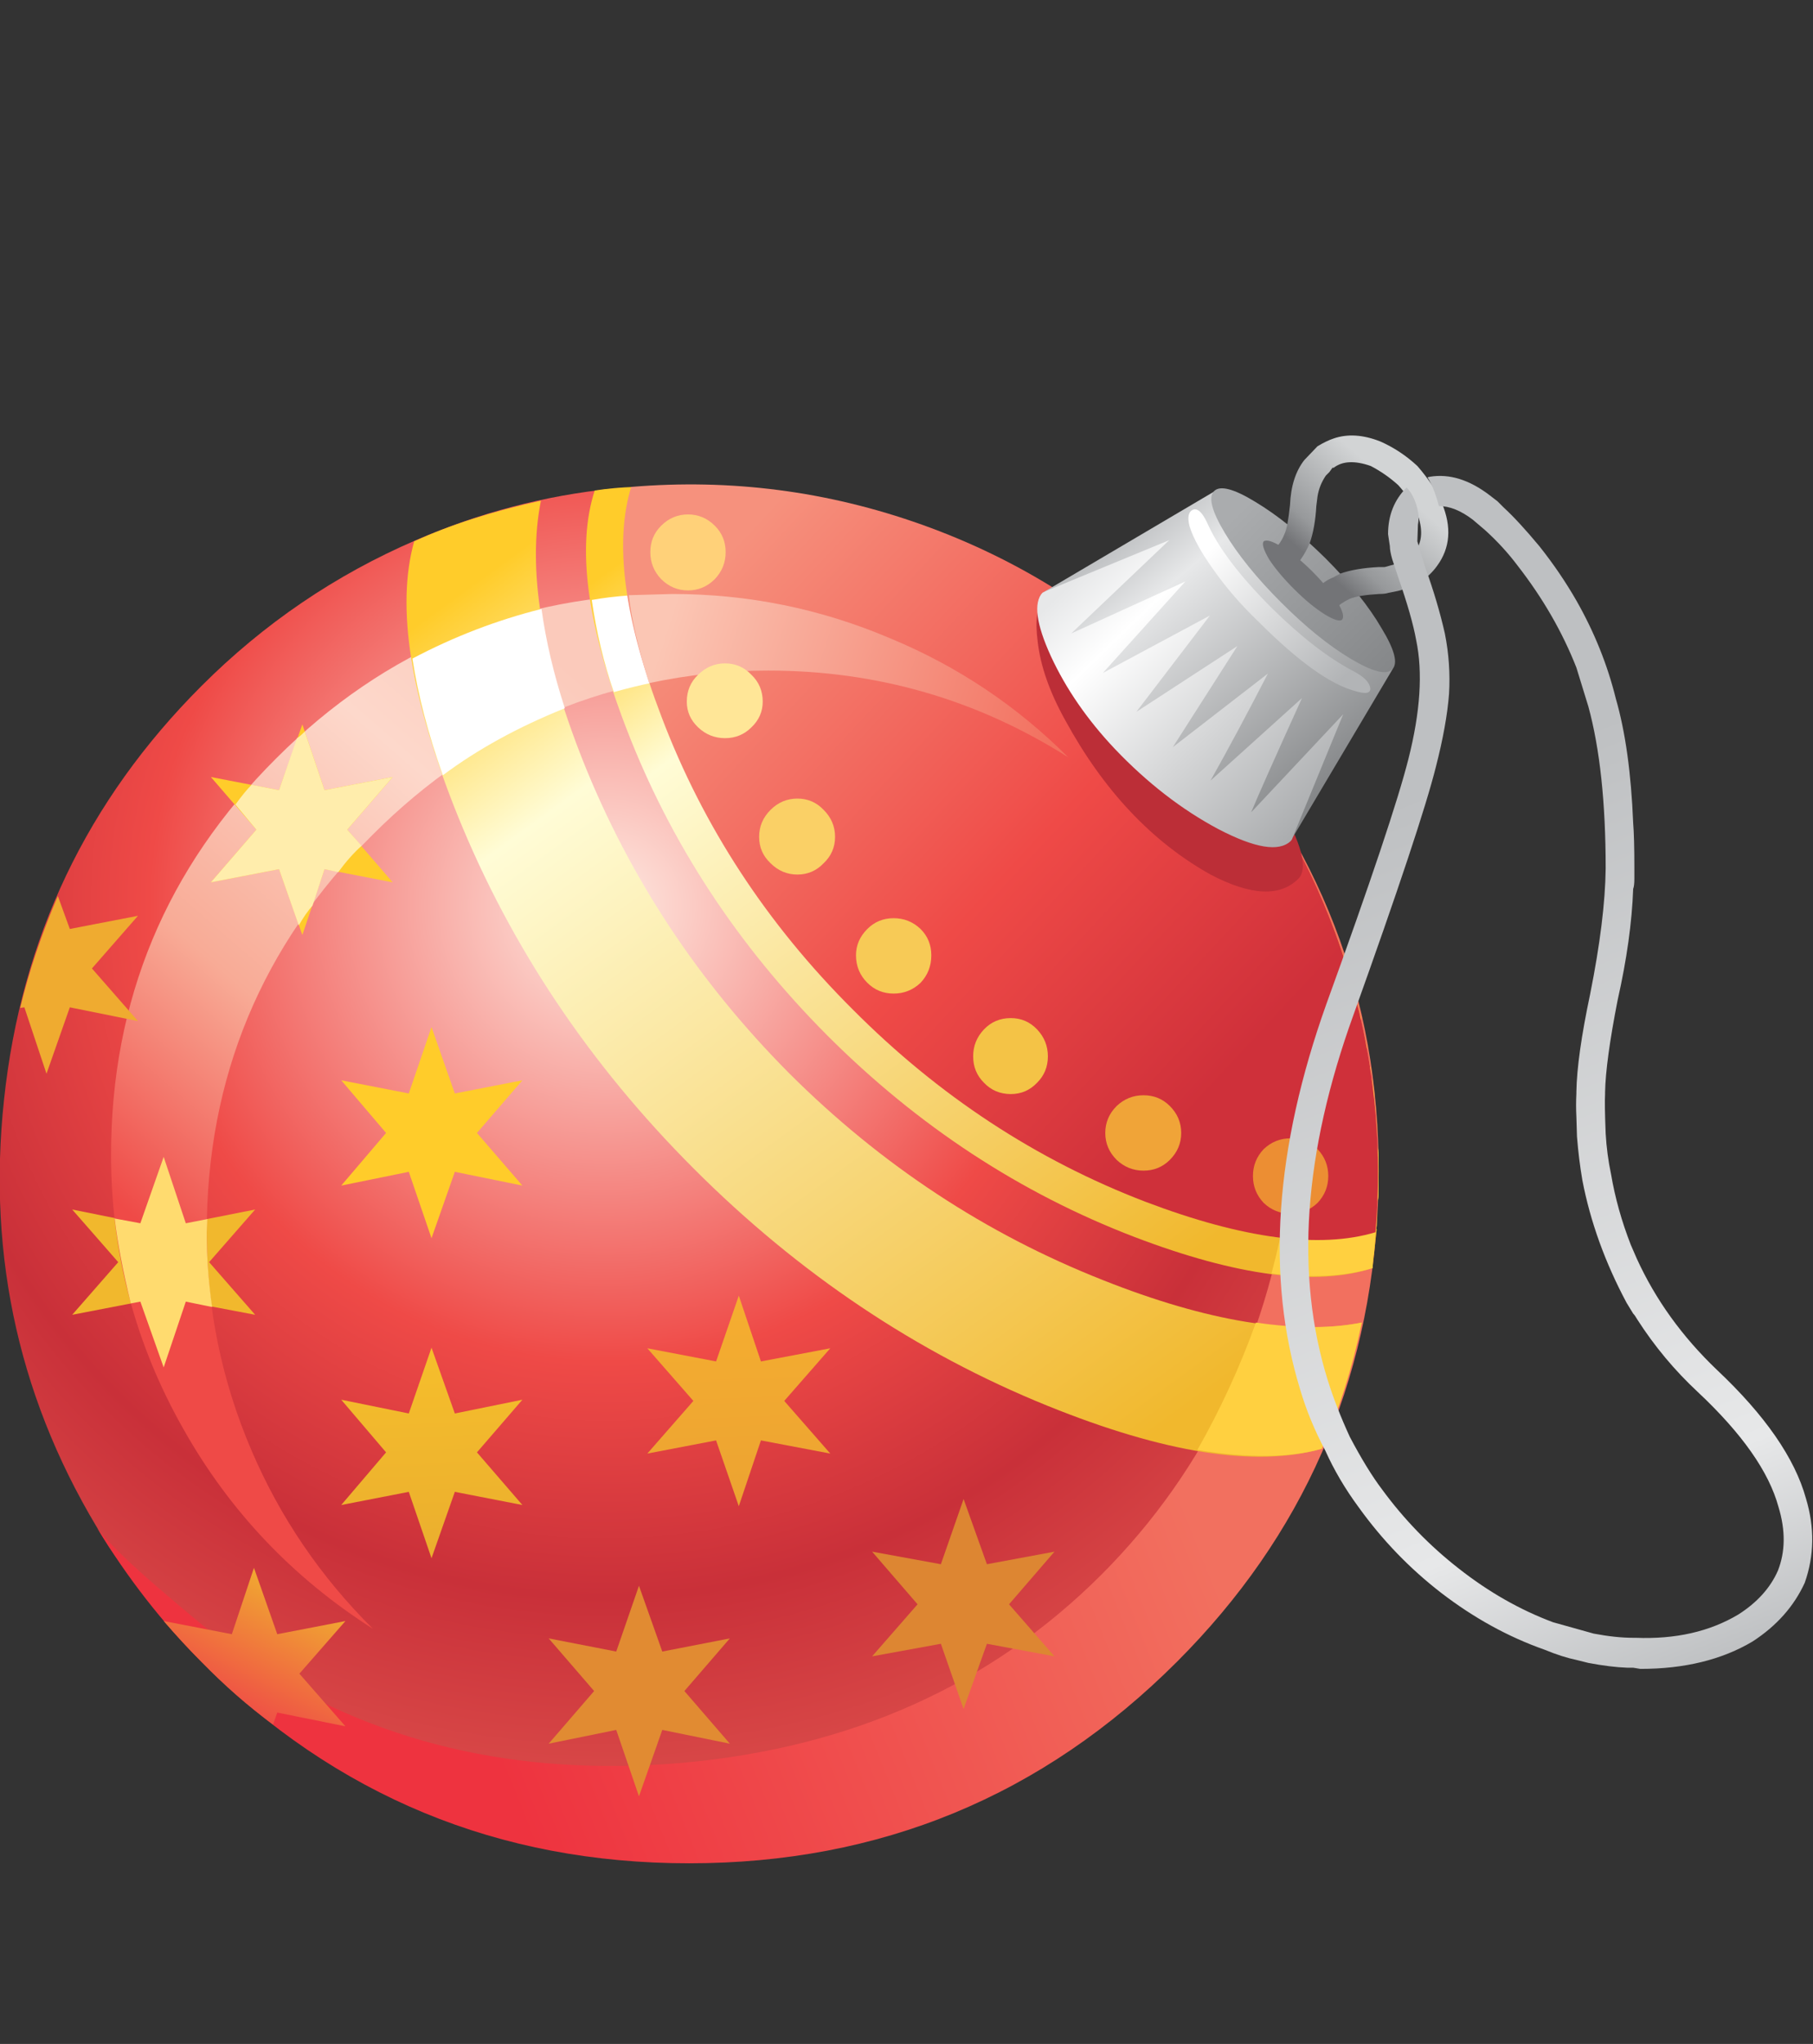 <svg xmlns="http://www.w3.org/2000/svg" xmlns:xlink="http://www.w3.org/1999/xlink" preserveAspectRatio="none" width="284" height="320"><rect width="100%" height="100%" fill="#333333" stroke="none"/><defs><radialGradient id="a" gradientUnits="userSpaceOnUse" cx="0" cy="0" r="98.25" fx="0" fy="0" gradientTransform="matrix(1 0 0 -1 112.45 241.55)" spreadMethod="pad"><stop offset="0%" stop-color="#FEEAE2"/><stop offset="38.824%" stop-color="#EF4A47"/><stop offset="58.824%" stop-color="#C93039"/><stop offset="100%" stop-color="#F2705F"/></radialGradient><linearGradient id="b" gradientUnits="userSpaceOnUse" x1="153.188" y1="272.075" x2="96.113" y2="295.125" spreadMethod="pad"><stop offset="0%" stop-color="#F2705F"/><stop offset="100%" stop-color="#EE333F"/></linearGradient><linearGradient id="c" gradientUnits="userSpaceOnUse" x1="81.1" y1="274.6" x2="119.5" y2="230.4" spreadMethod="pad"><stop offset="0%" stop-color="#EF4A47"/><stop offset="34.902%" stop-color="#F8AB96"/><stop offset="74.902%" stop-color="#FDD8CB"/><stop offset="100%" stop-color="#FBCABB"/></linearGradient><linearGradient id="d" gradientUnits="userSpaceOnUse" x1="117" y1="210.4" x2="161.1" y2="271.1" spreadMethod="pad"><stop offset="0%" stop-color="#FFCC2A"/><stop offset="21.176%" stop-color="#FFFCD6"/><stop offset="100%" stop-color="#F1B82D"/></linearGradient><linearGradient id="e" gradientUnits="userSpaceOnUse" x1="165.662" y1="254.375" x2="121.537" y2="213.225" spreadMethod="pad"><stop offset="0%" stop-color="#CF303A"/><stop offset="41.176%" stop-color="#EF4A47"/><stop offset="100%" stop-color="#F6917D"/></linearGradient><linearGradient id="f" gradientUnits="userSpaceOnUse" x1="155.412" y1="210.738" x2="172.888" y2="231.563" spreadMethod="pad"><stop offset="0%" stop-color="#BEC0C2"/><stop offset="21.176%" stop-color="#E7E8E9"/><stop offset="100%" stop-color="#858789"/></linearGradient><linearGradient id="g" gradientUnits="userSpaceOnUse" x1="165.2" y1="208.8" x2="178.2" y2="221.8" spreadMethod="pad"><stop offset="0%" stop-color="#AAACAE"/><stop offset="100%" stop-color="#858789"/></linearGradient><linearGradient id="h" gradientUnits="userSpaceOnUse" x1="152.025" y1="213.975" x2="171.675" y2="234.325" spreadMethod="pad"><stop offset="0%" stop-color="#E7E8E9"/><stop offset="21.176%" stop-color="#FFF"/><stop offset="100%" stop-color="#AAACAE"/></linearGradient><linearGradient id="i" gradientUnits="userSpaceOnUse" x1="104.95" y1="212.025" x2="158.45" y2="285.675" spreadMethod="pad"><stop offset="0%" stop-color="#FFCC2A"/><stop offset="21.176%" stop-color="#FFFCD6"/><stop offset="100%" stop-color="#F1B82D"/></linearGradient><linearGradient id="j" gradientUnits="userSpaceOnUse" x1="178.412" y1="206.487" x2="172.388" y2="213.412" spreadMethod="pad"><stop offset="0%" stop-color="#D2D4D5"/><stop offset="76.078%" stop-color="#97999B"/><stop offset="100%" stop-color="#737477"/></linearGradient><linearGradient id="k" gradientUnits="userSpaceOnUse" x1="117.575" y1="218.188" x2="149.625" y2="228.613" spreadMethod="pad"><stop offset="0%" stop-color="#FBC6B4"/><stop offset="100%" stop-color="#F2705F"/></linearGradient><linearGradient id="l" gradientUnits="userSpaceOnUse" x1="97.075" y1="263.5" x2="98.525" y2="305.1" spreadMethod="pad"><stop offset="0%" stop-color="#FFCC2A"/><stop offset="100%" stop-color="#E5A62F"/></linearGradient><linearGradient id="m" gradientUnits="userSpaceOnUse" x1="122.775" y1="259.5" x2="124.225" y2="301.1" spreadMethod="pad"><stop offset="0%" stop-color="#FDB730"/><stop offset="100%" stop-color="#E79D31"/></linearGradient><linearGradient id="n" gradientUnits="userSpaceOnUse" x1="87.525" y1="297.063" x2="81.375" y2="309.138" spreadMethod="pad"><stop offset="0%" stop-color="#F1B82D"/><stop offset="100%" stop-color="#EF4A47"/></linearGradient><linearGradient id="o" gradientUnits="userSpaceOnUse" x1="204.375" y1="305.375" x2="176.225" y2="233.725" spreadMethod="pad"><stop offset="0%" stop-color="#BEC0C2"/><stop offset="21.176%" stop-color="#E7E8E9"/><stop offset="100%" stop-color="#BEC0C2"/></linearGradient><linearGradient id="p" gradientUnits="userSpaceOnUse" x1="161.338" y1="209.662" x2="173.963" y2="222.737" spreadMethod="pad"><stop offset="0%" stop-color="#FFF"/><stop offset="14.902%" stop-color="#FFF"/><stop offset="100%" stop-color="#B2B4B6"/></linearGradient><path fill="#FFF" fill-opacity="0" d="M284 0H0v320h284V0z" id="q"/><path fill="url(#a)" d="M150.95 236.95q-3.5-3.5-9-10.45-6.05-7.6-8.5-10.2-10-10.75-20.45-9.6-8.4.85-16.4 4.3-10.1 4.35-17.95 12.2-14.35 14.35-16.5 34.55-2.15 19.95 8.4 36.8 1.4 2.3 4.15 5.15 1.55 1.65 4.85 4.85Q96 321 119.65 319.25q22.8-1.65 40.1-18.95 15.85-15.85 12.45-31.65-2.85-13.3-21.25-31.7z" id="r"/><path fill="url(#b)" d="M118.9 313.2q-20.8 1.8-36.35-8.65-2.4-1.6-6.65-5.25-4.55-3.85-5.95-5.7 3.8 6.25 8.7 11.15 16.9 16.85 40.8 16.85 23.95 0 40.8-16.85 15.8-15.8 16.8-38.2 1-22.2-13.05-39.25 8.45 16.6 5.85 36.45-2.65 20.45-15.95 33.75-13.85 13.8-35 15.7z" id="s"/><path fill="#F1B82D" d="M75.5 262.55l-1.95 5.55-5.7-1.15 3.85 4.4-3.85 4.4 5.7-1.1 1.95 5.5 1.85-5.5 5.8 1.1-3.85-4.4 3.85-4.4-5.8 1.15-1.85-5.55z" id="t"/><path fill="url(#c)" d="M126.05 221.9q13.65 0 25.1 7.25-6.45-6.45-14.9-9.95-8.7-3.7-18.2-3.7-19.4 0-33.15 13.75Q71.1 243 71.1 262.4q0 12.25 6.05 22.9Q82.95 295.6 93 302q-6.55-6.5-10.15-14.9-3.75-8.75-3.75-18.25 0-19.4 13.8-33.15 13.75-13.8 33.15-13.8z" id="u"/><path fill="url(#d)" d="M144.5 245.85q-10.25-10.3-15.65-17.25-6.8-8.8-13.95-22.05-1.7.05-3.35.3-2.3 7.05 2.65 19.9 5.5 14.3 16.8 25.65 11.35 11.35 25.7 16.85 12.85 4.9 19.9 2.6l.35-3.25q-6.4-5.35-16.9-11.15-8.95-5-15.55-11.6z" id="v"/><path fill="#FFD040" d="M174.65 247.25q-3.3-10.95-10.65-19.95 5.05 9.95 6.15 21.85 1.05 11.8-2 23.15 5 .6 8.45-.45l.05-1q.1-.2.1-.6l.1-1.4.1-.55.05-2.05q.1-.15.1-.5v-3.35q0-.5-.1-.7l-.05-1.85-.1-.95v-.3l-.1-.95v-.35l-.15-1q0-.2-.1-.35l-.05-.85q-.1-.1-.1-.3l-.2-1.1v-.3l-.5-2.2v-.3q-.1-.2-.3-1.15h-.05q-.25-1.1-.3-1.25v-.05l-.35-1.2z" id="w"/><path fill="#FFF" d="M126.05 221.9q13.65 0 25.1 7.25-6.45-6.45-14.9-9.95-8.7-3.7-18.2-3.7-4 0-6.75.5.6 4.1 1.85 7.7 6.4-1.8 12.9-1.8z" id="x"/><path fill="url(#e)" d="M160.25 223.2q-9.15-9.15-21.35-13.5-11.8-4.2-24.3-3.15-2.15 7 2.55 19.25 5.2 13.7 16 24.45 10.75 10.8 24.45 16.05 12.25 4.65 19.25 2.55 1.05-12.5-3.1-24.3-4.3-12.15-13.5-21.35z" id="y"/><path fill="#BC2E37" d="M153.9 217.45q-3.7-2.55-4.8-1.45-.85.85-.5 3.5.35 3.05 2.3 6.55 4.8 8.8 12.15 12.9 5.05 2.65 7.35.35 1.15-1.15-1.2-5.5-2.5-4.55-7-9.05-4.95-4.95-8.3-7.3z" id="z"/><path fill="url(#f)" d="M149 215.4q-1.1 1.1 1.2 4.9 2.3 3.85 6.6 8.15 4.3 4.3 8.05 6.55 3.8 2.25 4.9 1.15l8.55-14.4-8.1-6.8-6.7-8.1-14.5 8.55z" id="A"/><path fill="url(#g)" d="M172.65 212.5q-3.1-3.05-5.85-4.7-2.7-1.65-3.45-.9-.75.75.9 3.5t4.7 5.8q3.05 3.05 5.8 4.7 2.75 1.65 3.5.9.75-.75-.9-3.45-1.6-2.75-4.7-5.85z" id="B"/><path fill="#737477" d="M171.55 213.6q-1.3-1.3-2.55-2.05-1.15-.7-1.5-.45-.25.3.45 1.5.75 1.15 2.1 2.5t2.55 2.1q1.15.7 1.45.45.3-.35-.4-1.5-.75-1.2-2.1-2.55z" id="C"/><path fill="url(#h)" d="M154.05 222.1l6.9-7.65-9.55 4.35 8.2-7.8-10.3 4.25-.3.15q-1.15 1.25.7 5.3 1.9 4.1 5.35 7.75 4.05 4.25 8.65 6.7 4.6 2.4 6.05 1 .15-.15.15-.25l4.25-10.35-7.7 8.2q.8-1.95 4.25-9.55l-7.65 6.9q2.3-4.1 4.8-8.95l-7.95 6.15 5.4-8.45-8.45 5.5 6.15-8.05-8.95 4.8z" id="D"/><path fill="url(#i)" d="M110.55 229.4q-5.2-13.15-3.5-21.7-6.15 1.35-10.6 3.4-2.3 8.2 3.65 22.95 6.65 16.4 19.75 29.5 13.15 13.15 29.55 19.8 14.7 5.95 22.95 3.6 2.15-4.8 3.35-10.55-8.55 1.65-21.65-3.55-14.7-5.8-26.2-17.25-11.45-11.5-17.3-26.2z" id="E"/><path fill="#FFD040" d="M172.35 286.95q2.15-4.8 3.35-10.55-3.7.75-8.85 0-2 5.55-4.9 10.65 6.35 1.05 10.4-.1z" id="F"/><path fill="url(#j)" d="M178.75 206.4q1 1.1 1.6 2.4.7 1.9-.15 3.1-.8.9-2.05 1.2-.5.15-.55.15h-.5q-1.95.1-3.2.55-.5.25-.55.3-.8.3-1.35.95l-.45.45 1.6 1.55q.15-.15.2-.15.35-.5 1.35-1 .75-.3 2.45-.4.5 0 .8-.1l.75-.15q2.15-.5 3.3-2.1 1.65-2.25.4-5.25-.7-1.55-2.05-3.1-1.4-1.3-3.1-2.05-2.15-.85-3.9-.25-.6.2-1.35.65l-1.1 1.15q-1.1 1.4-1.2 3.75-.2 1.9-.45 2.4-.35.95-1.15 1.55l1.6 1.6q1-.85 1.65-2.35.45-1.3.55-3.1l.1-.8q.15-.95.7-1.75l.3-.3.25-.35h.1q1.1-.85 3.1-.15 1.25.65 2.3 1.6z" id="G"/><path fill="#FFF" d="M109.05 225.05q-1.4-4.3-1.95-8.3-5.6 1.4-10.8 4.15.7 4.55 2.55 9.75 4.35-3.25 10.2-5.6z" id="H"/><path fill="url(#k)" d="M126.05 221.9q13.65 0 25.1 7.25-6.45-6.45-14.9-9.95-8.7-3.7-18.2-3.7l-3.65.1q.3 2.85 1.7 7.35 4.9-1.05 9.95-1.05z" id="I"/><path fill="#FFD179" d="M122.5 212q0-1.3-.9-2.2-.95-.95-2.25-.95t-2.25.95q-.9.9-.9 2.2 0 1.3.9 2.25.95.95 2.25.95t2.25-.95q.9-.95.9-2.25z" id="J"/><path fill="#FFE697" d="M122.45 227.55q1.3 0 2.2-.9.95-.9.95-2.15 0-1.35-.95-2.25-.9-.95-2.2-.95-1.3 0-2.25.95-.95.9-.95 2.25 0 1.25.95 2.15.95.9 2.25.9z" id="K"/><path fill="#FAD066" d="M128.5 232.6q-1.3 0-2.25.95t-.95 2.25q0 1.3.95 2.2.95.95 2.25.95t2.2-.95q.95-.9.95-2.2 0-1.3-.95-2.25-.9-.95-2.2-.95z" id="L"/><path fill="#F7CA56" d="M136.55 242.6q-1.3 0-2.2.9-.95.95-.95 2.2 0 1.35.95 2.3.9.9 2.2.9 1.3 0 2.25-.9.9-.95.9-2.3 0-1.3-.9-2.2-.95-.9-2.25-.9z" id="M"/><path fill="#F4C346" d="M146.35 250.95q-1.35 0-2.25.95-.9.95-.9 2.25t.9 2.2q.9.95 2.25.95 1.3 0 2.2-.95.9-.9.9-2.2 0-1.3-.9-2.25t-2.2-.95z" id="N"/><path fill="#F0A438" d="M157.45 257.4q-1.3 0-2.25.9-.95.95-.95 2.25t.95 2.25q.95.9 2.25.9t2.2-.9q.95-.95.95-2.25t-.95-2.25q-.9-.9-2.2-.9z" id="O"/><path fill="#EC8E33" d="M167.5 266.4q.95.9 2.25.9t2.25-.9q.9-.95.9-2.25t-.9-2.25q-.95-.9-2.25-.9t-2.25.9q-.9.95-.9 2.25t.9 2.25z" id="P"/><path fill="url(#l)" d="M97.9 278.5L96 284l-5.65-1.15 3.75 4.4-3.75 4.4 5.65-1.1 1.9 5.55 1.95-5.55 5.65 1.1-3.8-4.4 3.8-4.4-5.65 1.15-1.95-5.5z" id="Q"/><path fill="#FFCC2A" d="M101.7 260.55l3.8-4.4-5.65 1.1-1.95-5.55-1.9 5.55-5.65-1.1 3.75 4.4-3.75 4.4L96 263.8l1.9 5.55 1.95-5.55 5.65 1.15-3.8-4.4z" id="R"/><path fill="#FFCC2A" d="M87.1 226.4l-1.95 5.5-5.7-1.1 3.8 4.4-3.8 4.4 5.7-1.1 1.95 5.5 1.85-5.5 5.7 1.1-3.8-4.4 3.8-4.4-5.7 1.1-1.85-5.5z" id="S"/><path fill="url(#m)" d="M115.95 278.55l3.85 4.4-3.85 4.4 5.75-1.1 1.9 5.5 1.85-5.5 5.8 1.1-3.85-4.4 3.85-4.4-5.8 1.1-1.85-5.5-1.9 5.5-5.75-1.1z" id="T"/><path fill="#E18B32" d="M115.25 298.4l-1.9 5.5-5.65-1.1 3.8 4.4-3.8 4.4 5.65-1.15 1.9 5.55 1.95-5.55 5.65 1.15-3.8-4.4 3.8-4.4-5.65 1.1-1.95-5.5z" id="U"/><path fill="#DD8632" d="M142.4 291.15l-1.9 5.45-5.75-1.05 3.8 4.4-3.8 4.35 5.75-1.05 1.9 5.45 1.95-5.45 5.65 1.05-3.8-4.35 3.8-4.4-5.65 1.05-1.95-5.45z" id="V"/><path fill="url(#n)" d="M75.5 301.35q1.65 1.9 3.15 3.4 2.85 2.95 6 5.25l.35-1 5.7 1.15-3.85-4.4 3.85-4.4-5.7 1.1-1.95-5.55-1.85 5.55-5.7-1.1z" id="W"/><path fill="#EFAB30" d="M69.5 246.8l3.85-4.4-5.7 1.1-1-2.75q-2.05 4.75-3.15 9.35l.35-.05 1.85 5.55 1.95-5.55 5.7 1.15-3.85-4.4z" id="X"/><path fill="#FFEDAC" d="M88.95 231.9L87.3 227q-.45.45-.65.55l-1.5 4.35-2.3-.45q-.55.55-1.35 1.65l1.75 2.1-3.8 4.4 5.7-1.1 1.65 4.7q.6-1.05 1.15-1.65l1-3.05 1.15.25q.95-1.3 1.95-2.2l-1.2-1.35 3.8-4.4-5.7 1.1z" id="Y"/><path fill="#FFDB6F" d="M75.5 262.55l-1.95 5.55-2.15-.4q.35 3 1.35 7.1l.8-.15 1.95 5.5 1.85-5.5 2.2.45q-.45-3.15-.45-6.25l.05-1.1-1.8.35-1.85-5.55z" id="Z"/><path fill="url(#o)" d="M185 209.3l1 .85q1.55 1.4 2.75 3 3.15 4.05 4.9 8.5l1 3.25q1.45 5.3 1.45 13.55-.05 4.25-1.3 10.5-1.1 5.2-1.15 8.15v.15q-.05 1 0 1.95l.05 1.65q.15 1.9.45 3.65 1 5.2 3.7 10.25l.55.9q.15.15.35.5 2.15 3.35 5.05 6.05 5.55 5.2 6.75 9.6.9 2.95-.05 5.35-.95 2.15-3.3 3.65-3.6 2.15-8.6 1.95h-.2q-1.45 0-3.3-.35l-3.4-.95q-4.15-1.55-7.9-4.5-3.65-2.85-6.4-6.6-1.25-1.65-2.7-4.4-1.15-2.5-1.85-4.75-4.1-13.2 2.15-30.5 5.65-15.75 6.9-20.75.9-3.5 1.1-6.1.15-2.55-.35-5.05-.6-2.65-1.65-5.55l-.65-2.15.05-1.4q.15-.75-.15-1.7-.3-.9-.8-1.4-1.55 1.55-1.55 3.9l.15 1q0 .4.2 1.1l.5 1.5q1.15 3.3 1.5 5.25.85 4.05-.65 9.95-1.3 5.15-6.85 20.45-6.5 18.2-2.2 32.25.75 2.55 2.1 5.1 1.1 2.45 2.8 4.75 2.95 4.1 6.9 7.15 4.1 3.15 8.65 4.75 1.45.6 2.65.85l1 .25q1.85.35 3.25.4h.5l.6.1q5.55 0 9.4-2.3 3-1.95 4.35-4.9 1.2-3.4.1-7.05-1.4-5.05-7.45-10.75-4.35-4.15-6.7-9.3l-.5-1.15q-1.15-2.95-1.65-5.9-.35-1.65-.45-3.4-.1-2.5-.05-3.3v-.15q.05-2.6 1.05-7.7 1.15-5.1 1.3-9.3.1-.25.1-.85v-.95q0-2.5-.1-3.7-.25-6.25-1.45-10.4-1.05-4.25-3.3-8.2-1.35-2.35-3.1-4.55-1.75-2.1-2.95-3.2l-.55-.55-.65-.5q-2.55-1.95-5-1.55l-.2.05q.6 1 .95 2.4 1.35 0 2.85 1.15z" id="aa"/><path fill="url(#p)" d="M161.6 208.45q-.6.25-.3 1.4.45 1.45 1.95 3.55 1.6 2.3 3.85 4.45 4.9 4.9 8 5.75 1.45.45 1.3-.3-.15-.7-1.4-1.35-3.15-1.65-6.85-5.3-4.05-4.05-5.4-7.15-.6-1.25-1.15-1.05z" id="ab"/></defs><use xlink:href="#q"/><use xlink:href="#r" transform="matrix(1.873 0 0 1.873 -115.772 -310.635)"/><use xlink:href="#s" transform="matrix(1.873 0 0 1.873 -115.772 -310.635)"/><use xlink:href="#t" transform="matrix(1.873 0 0 1.873 -115.772 -310.635)"/><use xlink:href="#u" transform="matrix(1.873 0 0 1.873 -115.772 -310.635)"/><use xlink:href="#v" transform="matrix(1.873 0 0 1.873 -115.772 -310.635)"/><use xlink:href="#w" transform="matrix(1.873 0 0 1.873 -115.772 -310.635)"/><use xlink:href="#x" transform="matrix(1.873 0 0 1.873 -115.772 -310.635)"/><use xlink:href="#y" transform="matrix(1.873 0 0 1.873 -115.772 -310.635)"/><use xlink:href="#z" transform="matrix(1.873 0 0 1.873 -115.772 -310.635)"/><use xlink:href="#A" transform="matrix(1.873 0 0 1.873 -115.772 -310.635)"/><use xlink:href="#B" transform="matrix(1.873 0 0 1.873 -115.772 -310.635)"/><use xlink:href="#C" transform="matrix(1.873 0 0 1.873 -115.772 -310.635)"/><use xlink:href="#D" transform="matrix(1.873 0 0 1.873 -115.772 -310.635)"/><use xlink:href="#E" transform="matrix(1.873 0 0 1.873 -115.772 -310.635)"/><use xlink:href="#F" transform="matrix(1.873 0 0 1.873 -115.772 -310.635)"/><use xlink:href="#G" transform="matrix(1.873 0 0 1.873 -115.772 -310.635)"/><use xlink:href="#H" transform="matrix(1.873 0 0 1.873 -115.772 -310.635)"/><use xlink:href="#I" transform="matrix(1.873 0 0 1.873 -115.772 -310.635)"/><use xlink:href="#J" transform="matrix(1.873 0 0 1.873 -115.772 -310.635)"/><use xlink:href="#K" transform="matrix(1.873 0 0 1.873 -115.772 -310.635)"/><use xlink:href="#L" transform="matrix(1.873 0 0 1.873 -115.772 -310.635)"/><use xlink:href="#M" transform="matrix(1.873 0 0 1.873 -115.772 -310.635)"/><use xlink:href="#N" transform="matrix(1.873 0 0 1.873 -115.772 -310.635)"/><use xlink:href="#O" transform="matrix(1.873 0 0 1.873 -115.772 -310.635)"/><use xlink:href="#P" transform="matrix(1.873 0 0 1.873 -115.772 -310.635)"/><use xlink:href="#Q" transform="matrix(1.873 0 0 1.873 -115.772 -310.635)"/><use xlink:href="#R" transform="matrix(1.873 0 0 1.873 -115.772 -310.635)"/><use xlink:href="#S" transform="matrix(1.873 0 0 1.873 -115.772 -310.635)"/><use xlink:href="#T" transform="matrix(1.873 0 0 1.873 -115.772 -310.635)"/><use xlink:href="#U" transform="matrix(1.873 0 0 1.873 -115.772 -310.635)"/><use xlink:href="#V" transform="matrix(1.873 0 0 1.873 -115.772 -310.635)"/><use xlink:href="#W" transform="matrix(1.873 0 0 1.873 -115.772 -310.635)"/><use xlink:href="#X" transform="matrix(1.873 0 0 1.873 -115.772 -310.635)"/><use xlink:href="#Y" transform="matrix(1.873 0 0 1.873 -115.772 -310.635)"/><use xlink:href="#Z" transform="matrix(1.873 0 0 1.873 -115.772 -310.635)"/><use xlink:href="#aa" transform="matrix(1.873 0 0 1.873 -115.772 -310.635)"/><use xlink:href="#ab" transform="matrix(1.873 0 0 1.873 -115.772 -310.635)"/></svg>